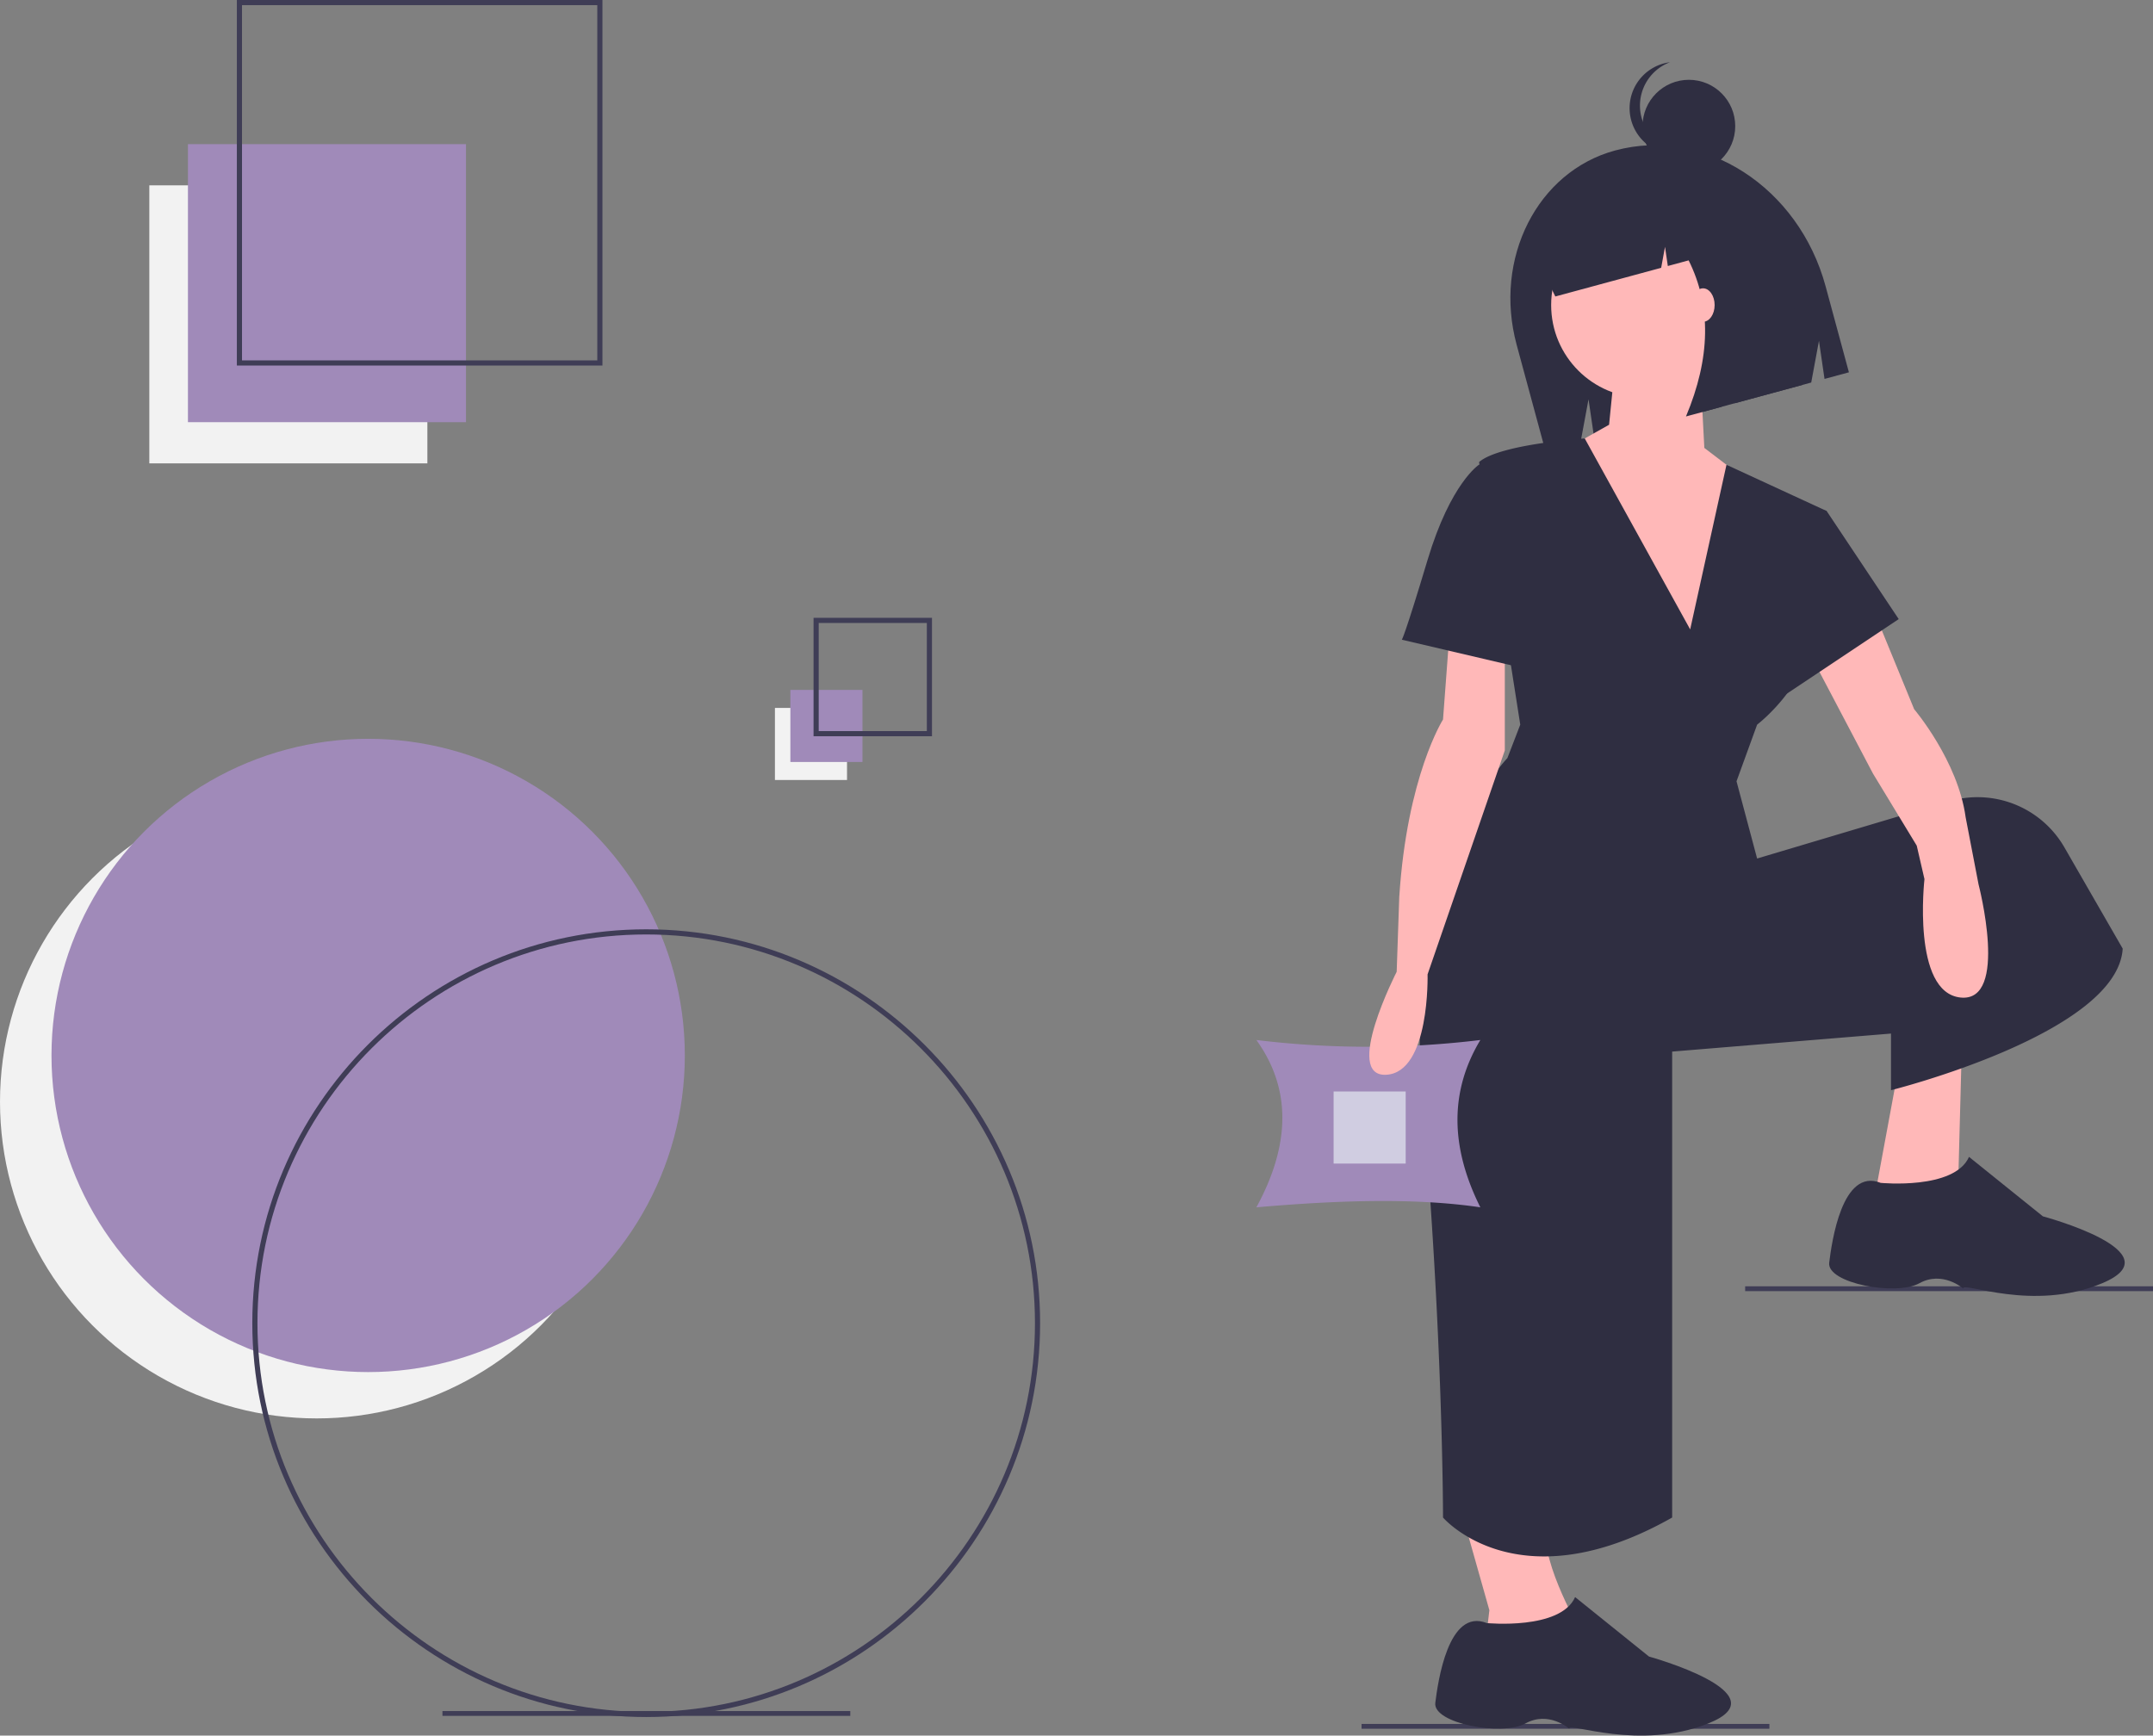 <svg id="a4fbd1e2-edc2-431c-b11d-f5395f4f8a37" data-name="Layer 1" xmlns="http://www.w3.org/2000/svg" width="836.27" height="674.205" viewBox="0 0 836.27 674.205"><rect x="0" y="0" width="836.27" height="674.205" fill="#808080" stroke="none"/><title>fitting_pieces</title><circle cx="123" cy="428" r="123" fill="#f2f2f2"/><circle cx="143" cy="410" r="123" fill="#a08ab9"/><rect x="58" y="72" width="108" height="108" fill="#f2f2f2"/><rect x="73" y="56" width="108" height="108" fill="#a08ab9"/><rect x="171.858" y="664.676" width="158.412" height="1.875" fill="#3f3d56"/><path d="M415.865,254.897h-142v-142h142Zm-140-2h138v-138h-138Z" transform="translate(-181.865 -112.897)" fill="#3f3d56"/><rect x="301" y="275" width="28" height="28" fill="#f2f2f2"/><rect x="307" y="268" width="28" height="28" fill="#a08ab9"/><path d="M543.865,398.897h-46v-46h46Zm-44-2h42v-42h-42Z" transform="translate(-181.865 -112.897)" fill="#3f3d56"/><path d="M432.865,779.897c-84.364,0-153-68.636-153-153s68.636-153,153-153,153,68.636,153,153S517.229,779.897,432.865,779.897Zm0-304c-83.262,0-151,67.738-151,151s67.738,151,151,151,151-67.738,151-151S516.127,475.897,432.865,475.897Z" transform="translate(-181.865 -112.897)" fill="#3f3d56"/><rect x="528.858" y="669.676" width="158.412" height="1.875" fill="#3f3d56"/><rect x="677.858" y="499.676" width="158.412" height="1.875" fill="#3f3d56"/><path d="M809.179,171.36l-0,0c-30.181,8.176-47.293,41.957-38.219,75.451l11.528,42.555,13.088-3.545,3.306-17.82,2.377,16.28,84.125-22.789,3.005-16.2,2.161,14.8,9.472-2.566-9.052-33.413C880.529,185.57,843.91,161.952,809.179,171.36Z" transform="translate(-181.865 -112.897)" fill="#2f2e41"/><path d="M747.365,692.397l13,46-2,17,38-8s-16-27-14-41Z" transform="translate(-181.865 -112.897)" fill="#ffb8b8"/><polygon points="737.5 414.5 727.5 468.5 760.5 463.5 762 407 737.5 414.5" fill="#ffb8b8"/><circle cx="638.5" cy="118.5" r="36" fill="#ffb8b8"/><polygon points="627 145 625 165 609 174 651 267 683 190 662 174 660 136 627 145" fill="#ffb8b8"/><path d="M838.365,357.397l-40.955-74.181S764.365,285.397,756.365,292.397l16,102-5,13s-41,42-33,133,8,162,8,162,29,34,89,0v-181l85-7v22s88-22,90-55l-22.638-39.319a38.937,38.937,0,0,0-44.866-17.886L864.365,446.397l-8-30,8-22s21-16,21-37,6-46,6-46l-38.899-17.947Z" transform="translate(-181.865 -112.897)" fill="#2f2e41"/><path d="M909.365,349.397l16,39s17,20,20,42l5,26s12,46-7,44-14-46-14-46l-3-13-17-28L884.28,365.717Z" transform="translate(-181.865 -112.897)" fill="#ffb8b8"/><path d="M912.365,572.397s28.615,2.807,34.307-10.097L975.365,585.397s51.965,13.917,23,26c-27,11.263-54-.762-54,2,0,0-8-7-17-2s-36,0-35-8S897.365,566.397,912.365,572.397Z" transform="translate(-181.865 -112.897)" fill="#2f2e41"/><path d="M759.365,743.397s28.615,2.807,34.307-10.097L822.365,756.397s52.166,14.409,23,26c-26.972,10.719-53.986-.597-54,2,0,0-8-7-17-2s-36,0-35-8S744.365,737.397,759.365,743.397Z" transform="translate(-181.865 -112.897)" fill="#2f2e41"/><polygon points="696.5 194.5 709.5 198.5 737.5 240.5 686.5 274.5 696.5 194.5" fill="#2f2e41"/><path d="M829.24,183.858c-7.401-5.579-16.706-7.861-25.74-5.414l-1.073.291c-20.686,5.604-32.385,28.865-26.13,51.956l0,0,6.931-1.878-1.189-8.824,3.949,8.076,41.11-11.136,1.491-8.142,1.092,7.442,8.088-2.191q13.277,26.58-1.036,60.633l13.777-3.732,2.983-16.283,2.183,14.884,26.262-7.114-3.816-34.559C871.396,203.033,851.262,185.884,829.24,183.858Z" transform="translate(-181.865 -112.897)" fill="#2f2e41"/><circle cx="656" cy="49" r="18" fill="#2f2e41"/><path d="M836.865,171.897a17.99,17.99,0,0,1-6.333-34.832,17.989,17.989,0,1,0,8.667,34.664A18.07,18.07,0,0,1,836.865,171.897Z" transform="translate(-181.865 -112.897)" fill="#2f2e41"/><ellipse cx="661.5" cy="118.5" rx="4.5" ry="6.5" fill="#ffb8b8"/><path d="M756.865,581.897c-24.755-3.685-54.742-2.828-87,0q20.173-36.99,0-65a360.885,360.885,0,0,0,87,0C744.476,537.523,745.569,559.282,756.865,581.897Z" transform="translate(-181.865 -112.897)" fill="#a08ab9"/><path d="M745.365,352.397l-3,40s-14,22-17,69l-1,29s-21,41-4,40,16-39,16-39l30-87v-42Z" transform="translate(-181.865 -112.897)" fill="#ffb8b8"/><path d="M763.365,293.397h-7s-11,7-20,37-10,31-10,31l47,11Z" transform="translate(-181.865 -112.897)" fill="#2f2e41"/><rect x="518" y="424" width="28" height="28" fill="#d0cde1"/></svg>